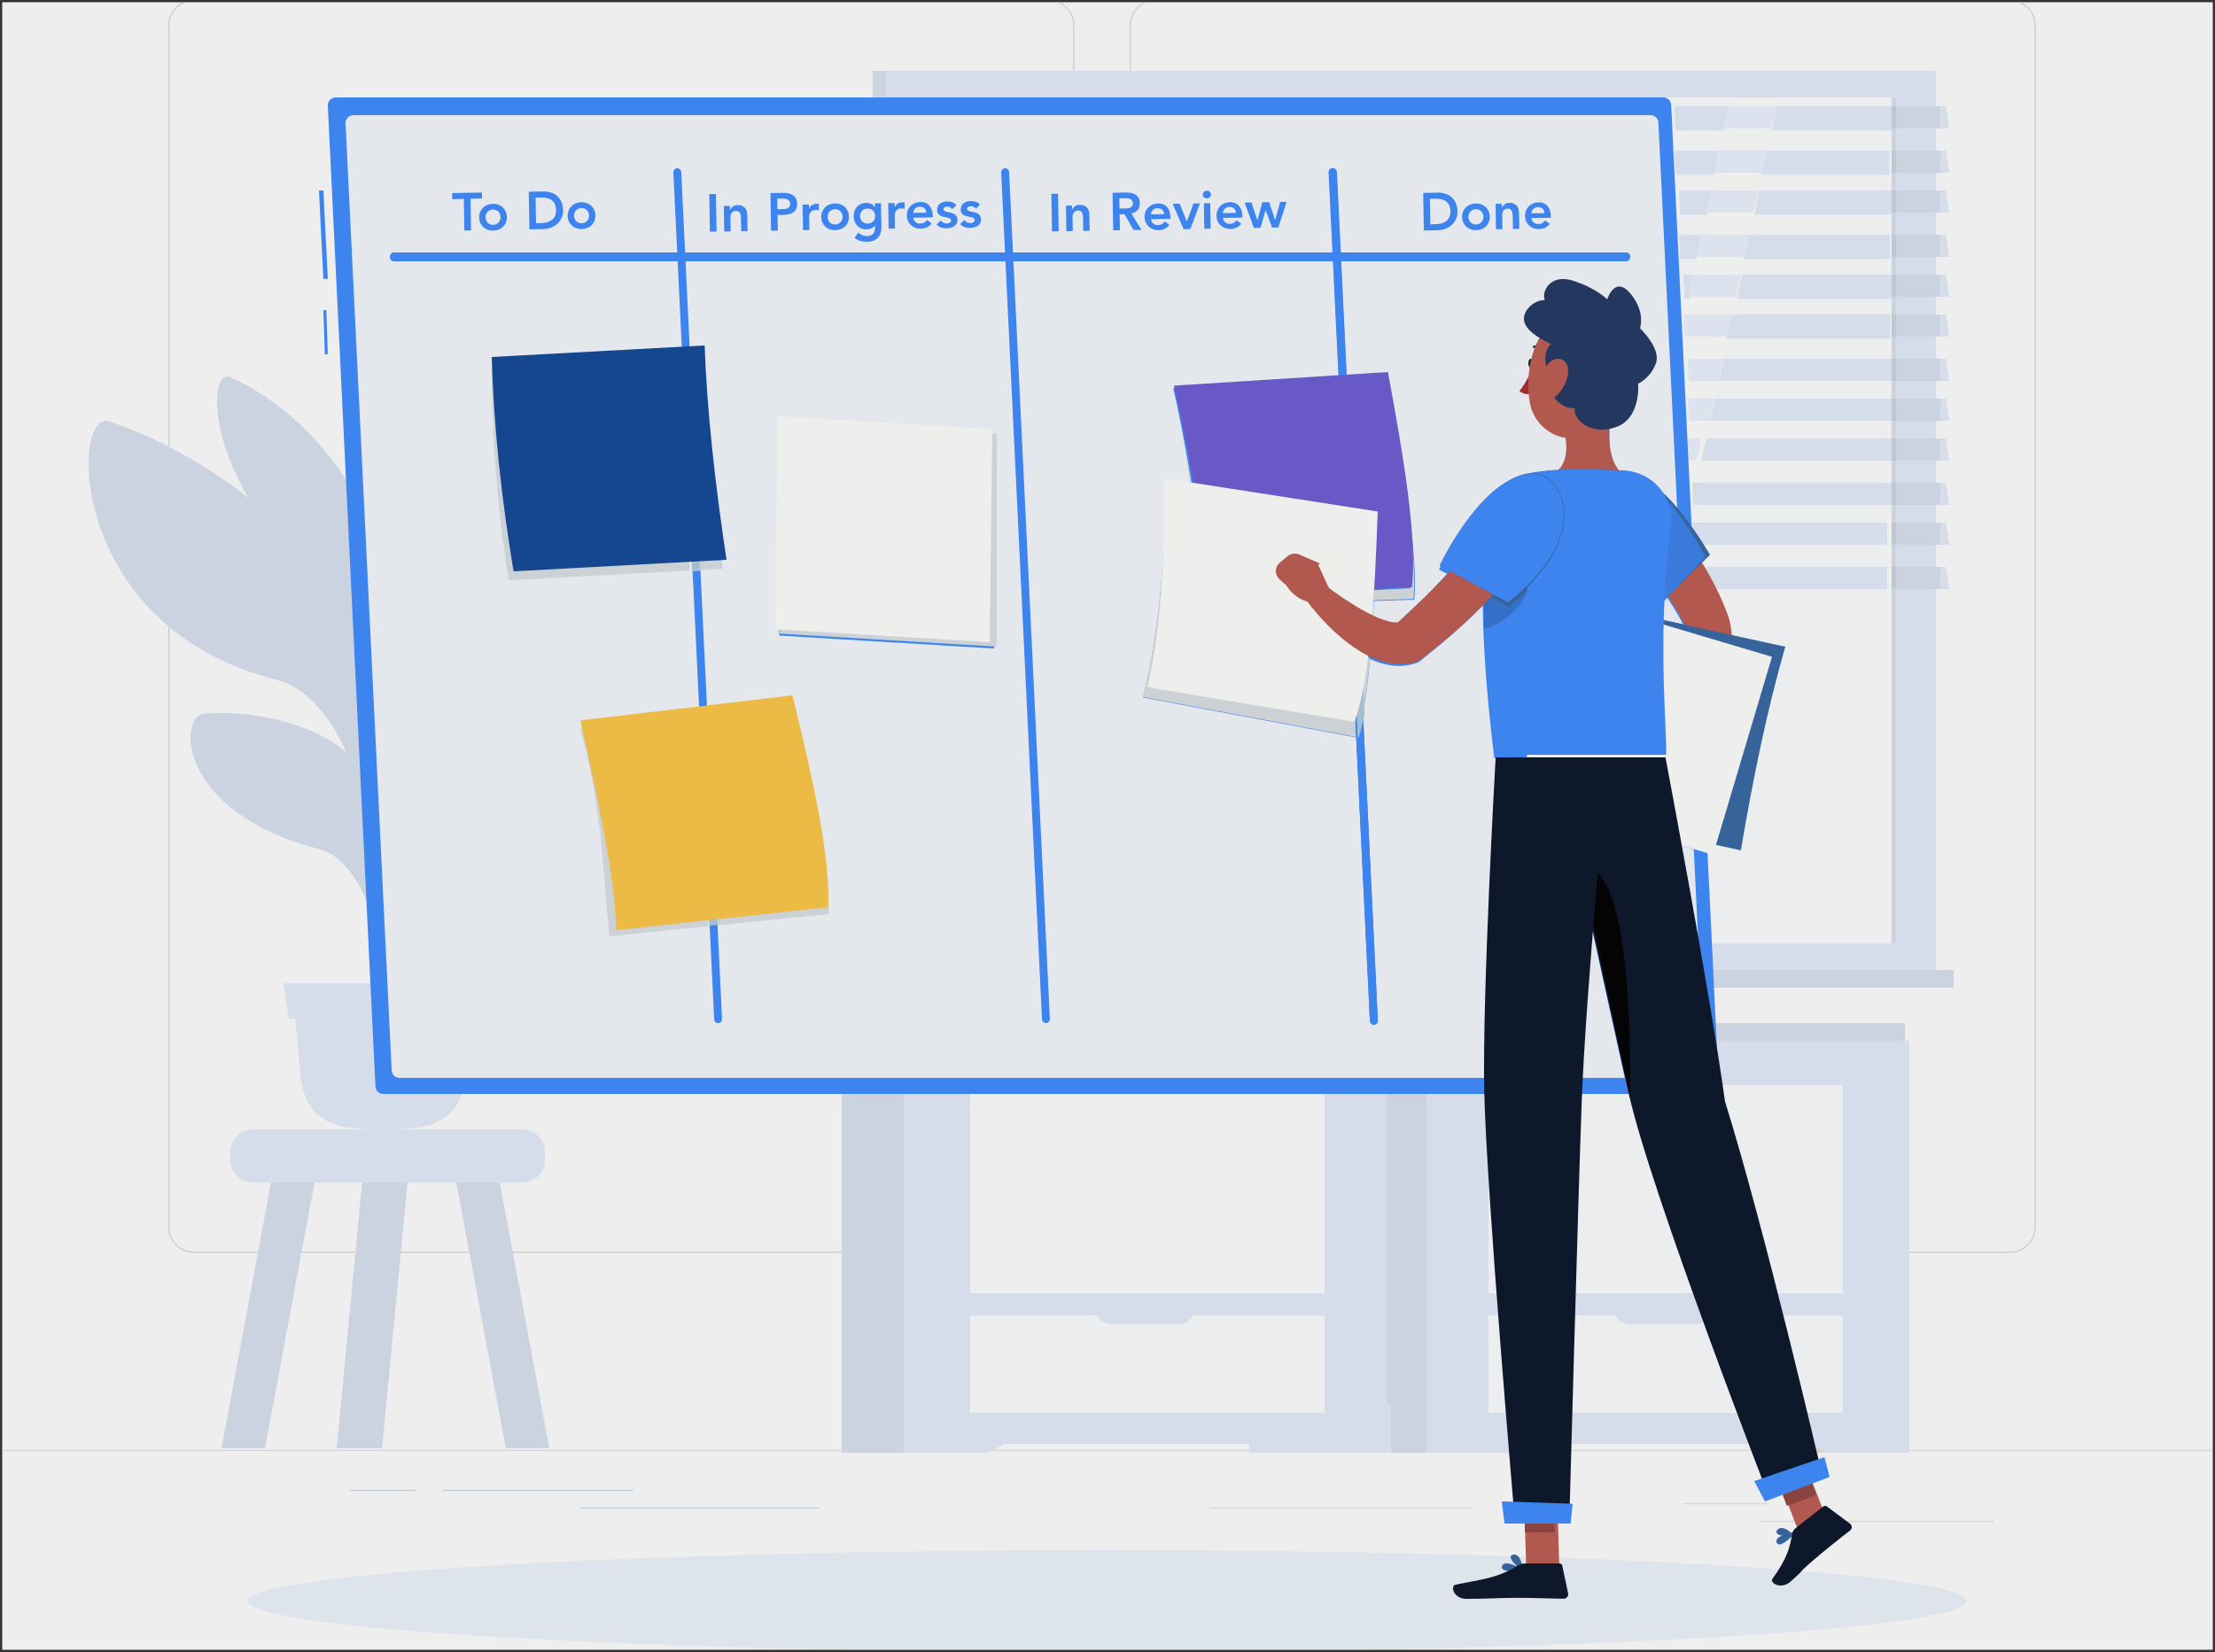<svg width="500" height="373" viewBox="0 0 500 373" fill="none" xmlns="http://www.w3.org/2000/svg" xmlns:xlink="http://www.w3.org/1999/xlink">
	<rect x="0" y="0" width="500" height="373" fill="#333333" stroke="none"/>
	<desc>
			Created with Pixso.
	</desc>
	<defs>
		<clipPath id="clip0_6930">
			<rect id="Illustration" rx="0" width="499" height="372" transform="translate(0.5 0.5)" fill="white" fillOpacity="0"/>
		</clipPath>
	</defs>
	<g opacity="0.917" style="mix-blend-mode:normal">
		<rect id="Illustration" rx="0" width="499" height="372" transform="translate(0.5 0.5)" fill="#FFFFFF" fillOpacity="0"/>
		<g clip-path="url(#clip0_6930)">
			<mask id="mask0_6932" mask-type="alpha" maskUnits="userSpaceOnUse" x="0" y="327" width="500" height="1">
				<path id="Clip 2" d="M0 327L500 327L500 328L0 328L0 327Z" fill="#000000" fillOpacity="1" fillRule="evenodd"/>
			</mask>
			<g mask="url(#mask0_6932)">
				<path id="Fill 1" d="M0 327.62L500 327.62L500 327.37L0 327.37L0 327.62Z" fill="#E4E4DE" fillOpacity="1" fillRule="evenodd"/>
			</g>
			<path id="Fill 4" d="M397 343.62L450 343.62L450 343.37L397 343.37L397 343.62Z" fill="#E4E4DE" fillOpacity="1" fillRule="evenodd"/>
			<path id="Fill 5" d="M273 340.62L332 340.62L332 340.37L273 340.37L273 340.62Z" fill="#E4E4DE" fillOpacity="1" fillRule="evenodd"/>
			<path id="Fill 6" d="M380 339.62L399 339.62L399 339.37L380 339.37L380 339.62Z" fill="#E4E4DE" fillOpacity="1" fillRule="evenodd"/>
			<path id="Fill 7" d="M100 336.62L143 336.62L143 336.37L100 336.37L100 336.62Z" fill="#D0D9E6" fillOpacity="1" fillRule="evenodd"/>
			<path id="Fill 8" d="M79 336.62L94 336.62L94 336.37L79 336.37L79 336.62Z" fill="#D0D9E6" fillOpacity="1" fillRule="evenodd"/>
			<path id="Fill 9" d="M131 340.62L185 340.62L185 340.37L131 340.37L131 340.62Z" fill="#D0D9E6" fillOpacity="1" fillRule="evenodd"/>
			<path id="Fill 11" d="M43.708 282.847L236.807 282.847C239.953 282.847 242.514 280.287 242.514 277.139L242.514 5.708C242.514 2.561 239.953 0 236.807 0L43.708 0C40.56 0 38 2.561 38 5.708L38 277.139C38 280.287 40.56 282.847 43.708 282.847ZM38.25 5.708C38.25 2.699 40.698 0.25 43.708 0.25L236.807 0.25C239.815 0.25 242.264 2.699 242.264 5.708L242.264 277.139C242.264 280.149 239.815 282.597 236.807 282.597L43.708 282.597C40.698 282.597 38.25 280.149 38.25 277.139L38.25 5.708Z" clipRule="evenodd" fill="#D0D9E6" fillOpacity="1" fillRule="evenodd"/>
			<path id="Fill 12" d="M260.707 282.847L453.806 282.847C456.953 282.847 459.514 280.287 459.514 277.139L459.514 5.708C459.514 2.561 456.953 0 453.806 0L260.707 0C257.56 0 255 2.561 255 5.708L255 277.139C255 280.287 257.56 282.847 260.707 282.847ZM255.25 5.708C255.25 2.699 257.698 0.25 260.707 0.25L453.806 0.25C456.815 0.25 459.264 2.699 459.264 5.708L459.264 277.139C459.264 280.149 456.815 282.597 453.806 282.597L260.707 282.597C257.698 282.597 255.25 280.149 255.25 277.139L255.25 5.708Z" clipRule="evenodd" fill="#D0D9E6" fillOpacity="1" fillRule="evenodd"/>
			<path id="Fill 14" d="M117.87 267L57.12 267C54.3 267 52 264.77 52 262.06L52 259.93C52 257.22 54.3 255 57.12 255L117.87 255C120.69 255 123 257.22 123 259.93L123 262.06C123 264.77 120.69 267 117.87 267Z" fill="#E3ECFA" fillOpacity="1" fillRule="evenodd"/>
			<path id="Fill 15" d="M71 267L61.17 267L50 327L59.82 327L71 267Z" fill="#DAE2F0" fillOpacity="1" fillRule="evenodd"/>
			<path id="Fill 16" d="M92 267L81.74 267L76 327L86.25 327L92 267Z" fill="#DAE2F0" fillOpacity="1" fillRule="evenodd"/>
			<path id="Fill 17" d="M103 267L112.82 267L124 327L114.17 327L103 267Z" fill="#DAE2F0" fillOpacity="1" fillRule="evenodd"/>
			<path id="Fill 18" d="M197 220L431 220L431 16L197 16L197 220Z" fill="#DAE2F0" fillOpacity="1" fillRule="evenodd"/>
			<path id="Fill 19" d="M200 220L437 220L437 16L200 16L200 220Z" fill="#E3ECFA" fillOpacity="1" fillRule="evenodd"/>
			<path id="Fill 20" d="M197 223L431 223L431 219L197 219L197 223Z" fill="#DDDED8" fillOpacity="1" fillRule="evenodd"/>
			<path id="Fill 21" d="M204 223L441 223L441 219L204 219L204 223Z" fill="#DAE2F0" fillOpacity="1" fillRule="evenodd"/>
			<path id="Fill 22" d="M210 213L428 213L428 22L210 22L210 213Z" fill="#FCFEFF" fillOpacity="1" fillRule="evenodd"/>
			<path id="Fill 23" d="M280 213L320.9 22L348 22L307.09 213L280 213Z" fill="#FFFFFE" fillOpacity="1" fillRule="evenodd"/>
			<path id="Fill 24" d="M248 213L288.9 22L316 22L275.09 213L248 213Z" fill="#FFFFFE" fillOpacity="1" fillRule="evenodd"/>
			<path id="Fill 25" d="M215 22.51L215 200.48C215 200.76 215.4 201 215.9 201L217.09 201C217.59 201 218 200.76 218 200.48L218 22.51C218 22.23 217.59 22 217.09 22L215.9 22C215.4 22 215 22.23 215 22.51Z" fill="#EAEAE5" fillOpacity="1" fillRule="evenodd"/>
			<path id="Fill 26" d="M350 213L391.32 22L402 22L360.67 213L350 213Z" fill="#FFFFFE" fillOpacity="1" fillRule="evenodd"/>
			<path id="Fill 27" d="M427 213L428 213L428 22L427 22L427 213Z" fill="#DAE2F0" fillOpacity="1" fillRule="evenodd"/>
			<path id="Fill 28" d="M440 29L438 29L438 24L439.22 24L440 29Z" fill="#E3ECFA" fillOpacity="1" fillRule="evenodd"/>
			<path id="Fill 29" d="M428 29L438 29L438 24L428 24L428 29Z" fill="#DAE2F0" fillOpacity="1" fillRule="evenodd"/>
			<path id="Fill 30" d="M378.266 29.461L389.348 29.461L390.522 24L378 24L378.266 29.461ZM399.949 29.461L426.981 29.461L426.981 24L401.123 24L399.949 29.461Z" clipRule="evenodd" fill="#E3ECFA" fillOpacity="1" fillRule="evenodd"/>
			<path id="Fill 31" d="M399.8 29L389 29L390.19 24L401 24L399.8 29Z" fill="#EBF3FF" fillOpacity="1" fillRule="evenodd"/>
			<path id="Fill 32" d="M427 29L428 29L428 24L427 24L427 29Z" fill="#CCD3E0" fillOpacity="1" fillRule="evenodd"/>
			<path id="Fill 33" d="M440 48L438 48L438 43L439.22 43L440 48Z" fill="#E3ECFA" fillOpacity="1" fillRule="evenodd"/>
			<path id="Fill 34" d="M428 48L438 48L438 43L428 43L428 48Z" fill="#DAE2F0" fillOpacity="1" fillRule="evenodd"/>
			<path id="Fill 35" d="M379.266 48.461L385.408 48.461L386.582 43L379 43L379.266 48.461ZM396.008 48.461L427.069 48.461L427.069 43L397.182 43L396.008 48.461Z" clipRule="evenodd" fill="#E3ECFA" fillOpacity="1" fillRule="evenodd"/>
			<path id="Fill 36" d="M395.8 48L385 48L386.19 43L397 43L395.8 48Z" fill="#EBF3FF" fillOpacity="1" fillRule="evenodd"/>
			<path id="Fill 37" d="M427 48L428 48L428 43L427 43L427 48Z" fill="#CCD3E0" fillOpacity="1" fillRule="evenodd"/>
			<path id="Fill 38" d="M440 67L438 67L438 62L439.22 62L440 67Z" fill="#E3ECFA" fillOpacity="1" fillRule="evenodd"/>
			<path id="Fill 39" d="M428 67L438 67L438 62L428 62L428 67Z" fill="#DAE2F0" fillOpacity="1" fillRule="evenodd"/>
			<path id="Fill 40" d="M380.266 67.461L381.466 67.461L382.641 62L380 62L380.266 67.461ZM392.067 67.461L427.156 67.461L427.156 62L393.241 62L392.067 67.461Z" clipRule="evenodd" fill="#E3ECFA" fillOpacity="1" fillRule="evenodd"/>
			<path id="Fill 41" d="M391.8 67L381 67L382.19 62L393 62L391.8 67Z" fill="#EBF3FF" fillOpacity="1" fillRule="evenodd"/>
			<path id="Fill 42" d="M427 67L428 67L428 62L427 62L427 67Z" fill="#CCD3E0" fillOpacity="1" fillRule="evenodd"/>
			<path id="Fill 43" d="M440 86L438 86L438 81L439.22 81L440 86Z" fill="#E3ECFA" fillOpacity="1" fillRule="evenodd"/>
			<path id="Fill 44" d="M428 86L438 86L438 81L428 81L428 86Z" fill="#DAE2F0" fillOpacity="1" fillRule="evenodd"/>
			<path id="Fill 45" d="M427 86L388 86L389.17 81L427 81L427 86Z" fill="#E3ECFA" fillOpacity="1" fillRule="evenodd"/>
			<path id="Fill 46" d="M387.86 86L381.25 86L381 81L389 81L387.86 86Z" fill="#EBF3FF" fillOpacity="1" fillRule="evenodd"/>
			<path id="Fill 47" d="M427 86L428 86L428 81L427 81L427 86Z" fill="#CCD3E0" fillOpacity="1" fillRule="evenodd"/>
			<path id="Fill 48" d="M440 104L438 104L438 99L439.22 99L440 104Z" fill="#E3ECFA" fillOpacity="1" fillRule="evenodd"/>
			<path id="Fill 49" d="M428 104L438 104L438 99L428 99L428 104Z" fill="#DAE2F0" fillOpacity="1" fillRule="evenodd"/>
			<path id="Fill 50" d="M427 104L384 104L385.17 99L427 99L427 104Z" fill="#E3ECFA" fillOpacity="1" fillRule="evenodd"/>
			<path id="Fill 51" d="M382.95 104L381.23 104L381 99L384 99L382.95 104Z" fill="#EBF3FF" fillOpacity="1" fillRule="evenodd"/>
			<path id="Fill 52" d="M427 104L428 104L428 99L427 99L427 104Z" fill="#CCD3E0" fillOpacity="1" fillRule="evenodd"/>
			<path id="Fill 53" d="M440 123L438 123L438 118L439.22 118L440 123Z" fill="#E3ECFA" fillOpacity="1" fillRule="evenodd"/>
			<path id="Fill 54" d="M428 123L438 123L438 118L428 118L428 123Z" fill="#DAE2F0" fillOpacity="1" fillRule="evenodd"/>
			<path id="Fill 55" d="M426 123L384.11 123C383.61 122.22 382.93 121.19 382.1 120.02L382 118L426 118L426 123Z" fill="#E3ECFA" fillOpacity="1" fillRule="evenodd"/>
			<path id="Fill 56" d="M427 123L428 123L428 118L427 118L427 123Z" fill="#CCD3E0" fillOpacity="1" fillRule="evenodd"/>
			<path id="Fill 57" d="M440 39L438 39L438 34L439.22 34L440 39Z" fill="#E3ECFA" fillOpacity="1" fillRule="evenodd"/>
			<path id="Fill 58" d="M428 39L438 39L438 34L428 34L428 39Z" fill="#DAE2F0" fillOpacity="1" fillRule="evenodd"/>
			<path id="Fill 59" d="M378.266 39.461L386.878 39.461L388.052 34L378 34L378.266 39.461ZM397.479 39.461L426.525 39.461L426.525 34L398.653 34L397.479 39.461Z" clipRule="evenodd" fill="#E3ECFA" fillOpacity="1" fillRule="evenodd"/>
			<path id="Fill 60" d="M397.8 39L387 39L388.19 34L399 34L397.8 39Z" fill="#EBF3FF" fillOpacity="1" fillRule="evenodd"/>
			<path id="Fill 61" d="M427 39L428 39L428 34L427 34L427 39Z" fill="#CCD3E0" fillOpacity="1" fillRule="evenodd"/>
			<path id="Fill 62" d="M440 58L438 58L438 53L439.22 53L440 58Z" fill="#E3ECFA" fillOpacity="1" fillRule="evenodd"/>
			<path id="Fill 63" d="M428 58L438 58L438 53L428 53L428 58Z" fill="#DAE2F0" fillOpacity="1" fillRule="evenodd"/>
			<path id="Fill 64" d="M379.265 58.461L382.936 58.461L384.111 53L379 53L379.265 58.461ZM393.537 58.461L426.612 58.461L426.612 53L394.711 53L393.537 58.461Z" clipRule="evenodd" fill="#E3ECFA" fillOpacity="1" fillRule="evenodd"/>
			<path id="Fill 65" d="M393.8 58L383 58L384.19 53L395 53L393.8 58Z" fill="#EBF3FF" fillOpacity="1" fillRule="evenodd"/>
			<path id="Fill 66" d="M427 58L428 58L428 53L427 53L427 58Z" fill="#CCD3E0" fillOpacity="1" fillRule="evenodd"/>
			<path id="Fill 67" d="M440 76L438 76L438 71L439.22 71L440 76Z" fill="#E3ECFA" fillOpacity="1" fillRule="evenodd"/>
			<path id="Fill 68" d="M428 76L438 76L438 71L428 71L428 76Z" fill="#DAE2F0" fillOpacity="1" fillRule="evenodd"/>
			<path id="Fill 69" d="M380 71L380.031 71.646L380.17 71L380 71ZM389.597 76.461L426.7 76.461L426.7 71L390.771 71L389.597 76.461Z" clipRule="evenodd" fill="#E3ECFA" fillOpacity="1" fillRule="evenodd"/>
			<path id="Fill 70" d="M389.79 76L380.24 76L380 71.59L380.14 71L391 71L389.79 76Z" fill="#EBF3FF" fillOpacity="1" fillRule="evenodd"/>
			<path id="Fill 71" d="M427 76L428 76L428 71L427 71L427 76Z" fill="#CCD3E0" fillOpacity="1" fillRule="evenodd"/>
			<path id="Fill 72" d="M440 95L438 95L438 90L439.22 90L440 95Z" fill="#E3ECFA" fillOpacity="1" fillRule="evenodd"/>
			<path id="Fill 73" d="M428 95L438 95L438 90L428 90L428 95Z" fill="#DAE2F0" fillOpacity="1" fillRule="evenodd"/>
			<path id="Fill 74" d="M427 95L386 95L387.17 90L427 90L427 95Z" fill="#E3ECFA" fillOpacity="1" fillRule="evenodd"/>
			<path id="Fill 75" d="M385.79 95L381.27 95L381 90L387 90L385.79 95Z" fill="#EBF3FF" fillOpacity="1" fillRule="evenodd"/>
			<path id="Fill 76" d="M427 95L428 95L428 90L427 90L427 95Z" fill="#CCD3E0" fillOpacity="1" fillRule="evenodd"/>
			<path id="Fill 77" d="M440 114L438 114L438 109L439.22 109L440 114Z" fill="#E3ECFA" fillOpacity="1" fillRule="evenodd"/>
			<path id="Fill 78" d="M428 114L438 114L438 109L428 109L428 114Z" fill="#DAE2F0" fillOpacity="1" fillRule="evenodd"/>
			<path id="Fill 79" d="M427 114L382.1 114L382 112.08L382.73 109L427 109L427 114Z" fill="#E3ECFA" fillOpacity="1" fillRule="evenodd"/>
			<path id="Fill 80" d="M382.21 112L382.05 109L382.94 109L382.21 112Z" fill="#E9E9E4" fillOpacity="1" fillRule="evenodd"/>
			<path id="Fill 81" d="M427 114L428 114L428 109L427 109L427 114Z" fill="#CCD3E0" fillOpacity="1" fillRule="evenodd"/>
			<path id="Fill 82" d="M440 133L438 133L438 128L439.22 128L440 133Z" fill="#E3ECFA" fillOpacity="1" fillRule="evenodd"/>
			<path id="Fill 83" d="M428 133L438 133L438 128L428 128L428 133Z" fill="#DAE2F0" fillOpacity="1" fillRule="evenodd"/>
			<path id="Fill 84" d="M426 133L387.04 133C386.66 132.3 386.26 131.62 385.86 130.95C385.27 129.94 384.64 128.96 384 128L426 128L426 133Z" fill="#E3ECFA" fillOpacity="1" fillRule="evenodd"/>
			<path id="Fill 85" d="M427 133L428 133L428 128L427 128L427 133Z" fill="#CCD3E0" fillOpacity="1" fillRule="evenodd"/>
			<path id="Fill 86" d="M400 328L431 328L431 235L400 235L400 328Z" fill="#DDDED8" fillOpacity="1" fillRule="evenodd"/>
			<path id="Fill 87" d="M411.96 328L431 328L431 317L392 317L411.96 328Z" fill="#E3ECFA" fillOpacity="1" fillRule="evenodd"/>
			<path id="Fill 88" d="M307 328L338 328L338 235L307 235L307 328Z" fill="#DAE2F0" fillOpacity="1" fillRule="evenodd"/>
			<path id="Fill 89" d="M322 326L431 326L431 235L322 235L322 326Z" fill="#E3ECFA" fillOpacity="1" fillRule="evenodd"/>
			<path id="Fill 90" d="M341.03 328L322 328L322 317L361 317L341.03 328Z" fill="#E3ECFA" fillOpacity="1" fillRule="evenodd"/>
			<path id="Fill 91" d="M336 292L416 292L416 245L336 245L336 292Z" fill="#FCFEFF" fillOpacity="1" fillRule="evenodd"/>
			<path id="Fill 92" d="M336 319L416 319L416 297L336 297L336 319Z" fill="#FCFEFF" fillOpacity="1" fillRule="evenodd"/>
			<path id="Fill 93" d="M382.79 247L368.2 247C365.88 247 364 245.21 364 243L387 243C387 245.21 385.11 247 382.79 247Z" fill="#E4E4DE" fillOpacity="1" fillRule="evenodd"/>
			<path id="Fill 94" d="M382.79 299L368.2 299C365.88 299 364 297.2 364 295L387 295C387 297.2 385.11 299 382.79 299Z" fill="#E3ECFA" fillOpacity="1" fillRule="evenodd"/>
			<path id="Fill 95" d="M282 328L313 328L313 235L282 235L282 328Z" fill="#E3ECFA" fillOpacity="1" fillRule="evenodd"/>
			<path id="Fill 96" d="M294.96 328L314 328L314 317L275 317L294.96 328Z" fill="#E3ECFA" fillOpacity="1" fillRule="evenodd"/>
			<path id="Fill 97" d="M190 328L221 328L221 235L190 235L190 328Z" fill="#DAE2F0" fillOpacity="1" fillRule="evenodd"/>
			<path id="Fill 98" d="M204 326L313 326L313 235L204 235L204 326Z" fill="#E3ECFA" fillOpacity="1" fillRule="evenodd"/>
			<path id="Fill 99" d="M223.04 328L204 328L204 317L243 317L223.04 328Z" fill="#E3ECFA" fillOpacity="1" fillRule="evenodd"/>
			<path id="Fill 100" d="M219 292L299 292L299 245L219 245L219 292Z" fill="#FCFEFF" fillOpacity="1" fillRule="evenodd"/>
			<path id="Fill 101" d="M219 319L299 319L299 297L219 297L219 319Z" fill="#FCFEFF" fillOpacity="1" fillRule="evenodd"/>
			<path id="Fill 102" d="M265.79 247L251.2 247C248.88 247 247 245.21 247 243L270 243C270 245.21 268.11 247 265.79 247Z" fill="#E4E4DE" fillOpacity="1" fillRule="evenodd"/>
			<path id="Fill 103" d="M265.79 299L251.2 299C248.88 299 247 297.2 247 295L270 295C270 297.2 268.11 299 265.79 299Z" fill="#E3ECFA" fillOpacity="1" fillRule="evenodd"/>
			<path id="Fill 104" d="M204 235L430 235L430 231L204 231L204 235Z" fill="#DAE2F0" fillOpacity="1" fillRule="evenodd"/>
			<path id="Fill 105" d="M190 235L205 235L205 231L190 231L190 235Z" fill="#D4D5CF" fillOpacity="1" fillRule="evenodd"/>
			<path id="Fill 106" d="M84.67 240.72C83.23 204.19 81.68 167.88 84.84 149.56L90 146C90 146 88.87 149.41 88.27 205.37C87.86 244.26 87.38 242.15 87.34 240.04C87.32 239.11 87.38 238.18 87.58 240.72L84.67 240.72Z" fill="#DDDED8" fillOpacity="1" fillRule="evenodd"/>
			<path id="Fill 107" d="M92.52 110.72C100.22 90.55 118.15 71.07 137.63 63.1C145.28 59.97 134.26 128.77 106.53 133.21C92.99 135.37 88.77 170.24 86.49 187C85.71 154.04 84.83 130.9 92.52 110.72Z" fill="#DDDED8" fillOpacity="1" fillRule="evenodd"/>
			<path id="Fill 108" d="M90.44 161.6C95.85 153.02 104.69 141.01 117.61 141C132.25 140.98 119.43 165.11 102.22 172.82C93.82 176.58 86.81 188.52 85 196C85.15 180.85 85.03 170.18 90.44 161.6Z" fill="#DDDED8" fillOpacity="1" fillRule="evenodd"/>
			<path id="Fill 109" d="M77.5 136.29C68.07 119.58 47.06 102.77 24.68 95.13C15.9 92.12 15.03 141.63 62.39 153.47C77.69 157.3 83.82 184.38 87 198C86.73 171.55 86.93 153 77.5 136.29Z" fill="#DAE2F0" fillOpacity="1" fillRule="evenodd"/>
			<path id="Fill 110" d="M83.48 175.93C77.41 165.31 60.92 160.12 46.09 161.12C40.26 161.5 39.63 183.29 72.02 191.71C81.85 194.26 85.81 211.35 87.85 220C87.68 203.19 89.55 186.55 83.48 175.93Z" fill="#DAE2F0" fillOpacity="1" fillRule="evenodd"/>
			<path id="Fill 111" d="M83.13 119.14C78.44 104.13 64.6 90.69 51.89 85.13C46.91 82.95 45.37 107.82 72.64 132.18C80.9 139.57 83.51 161.08 84.86 172C85.48 152.52 87.83 134.14 83.13 119.14Z" fill="#DAE2F0" fillOpacity="1" fillRule="evenodd"/>
			<path id="Fill 112" d="M86.5 255C76.5 255 68.24 254.27 67.66 240.74L66 223L107 223L105.33 240.74C104.76 254.27 96.49 255 86.5 255Z" fill="#E3ECFA" fillOpacity="1" fillRule="evenodd"/>
			<path id="Fill 113" d="M105.83 230L65.16 230L64 222L107 222L105.83 230Z" fill="#E3ECFA" fillOpacity="1" fillRule="evenodd"/>
			<g opacity="0.601" style="mix-blend-mode:normal">
				<path id="Fill 115" d="M444 361.5C444 367.85 357.14 373 250 373C142.85 373 56 367.85 56 361.5C56 355.14 142.85 350 250 350C357.14 350 444 355.14 444 361.5Z" fill="#E3ECFA" fillOpacity="1" fillRule="evenodd"/>
			</g>
			<path id="Fill 117" d="M72.99 63L72 43.04L73 43L74 62.95L72.99 63Z" fill="#3F8CFF" fillOpacity="1" fillRule="evenodd"/>
			<path id="Fill 118" d="M73.32 80L73 70.04L73.67 70L74 79.95L73.32 80Z" fill="#3F8CFF" fillOpacity="1" fillRule="evenodd"/>
			<path id="Fill 119" d="M86.52 247C85.57 247 84.8 246.25 84.75 245.31L74 23.86C73.95 22.84 74.76 22 75.77 22L375.47 22C376.42 22 377.19 22.74 377.24 23.68L387.99 245.13C388.04 246.15 387.23 247 386.22 247L86.52 247Z" fill="#3F8CFF" fillOpacity="1" fillRule="evenodd"/>
			<path id="Fill 120" d="M366.764 243.367L90.183 243.367C89.237 243.367 88.458 242.625 88.413 241.681L78.002 27.859C77.953 26.848 78.76 26 79.773 26L372.583 26C373.529 26 374.308 26.742 374.354 27.687L378.614 115.172C376.533 112.555 374.201 110.113 371.958 108.804C370.359 107.747 368.465 107.085 366.405 106.972C366.264 106.964 366.124 106.957 365.983 106.95C362.345 103.437 363.062 96.145 364.161 90.881L353.125 97.034C353.963 100.565 354.058 104.842 351.181 106.838C350.631 106.87 350.11 106.907 349.623 106.951C347.816 107.115 346.041 107.376 344.459 107.655C344.06 107.726 343.668 107.819 343.286 107.934C341.733 108.366 340.016 109.235 338.154 110.637C330.511 116.393 324.836 128.587 324.836 128.587L326.648 129.581C324.965 131.435 323.216 133.247 321.407 135.026C319.426 136.963 317.441 138.802 315.285 140.818C315.227 140.824 315.167 140.83 315.103 140.834C315.033 140.838 314.96 140.84 314.884 140.84C314.414 140.84 313.834 140.764 313.209 140.605C312.193 140.353 311.076 139.936 309.94 139.412C310.005 138.166 310.062 136.926 310.11 135.705L319.24 135.406C319.769 130.497 319.045 122.322 317.821 113.854C316.776 104.985 314.986 94.886 313.08 84.597L303.971 85.175L301.714 38.812C301.689 38.324 301.261 37.948 300.801 37.948C300.789 37.948 300.776 37.949 300.763 37.949C300.263 37.974 299.877 38.399 299.901 38.899L302.16 85.29L264.835 87.661C264.95 88.166 265.064 88.671 265.177 89.174L265.176 89.174C265.178 89.182 265.18 89.19 265.182 89.199C265.361 89.997 265.537 90.793 265.711 91.586C267.162 98.288 268.283 104.824 269.094 111.073L263.009 110.12C263.106 128.098 261.173 144.556 258.027 157.49L306.115 166.508L309.233 230.556C309.257 231.041 309.658 231.419 310.138 231.419L310.183 231.418C310.683 231.394 311.07 230.968 311.046 230.468L307.66 160.937C308.334 157.429 308.867 153.226 309.273 148.795C309.595 148.943 309.925 149.085 310.264 149.222C311.499 149.71 312.871 150.12 314.441 150.3C314.877 150.351 315.334 150.379 315.805 150.379C317.017 150.379 318.324 150.192 319.614 149.728L320.287 149.485L321.11 148.808C323.429 146.899 326.053 144.817 328.485 142.634C330.616 140.751 332.699 138.781 334.699 136.71C334.712 137.792 334.735 138.913 334.769 140.077C334.782 140.63 334.802 141.2 334.825 141.784C335.11 149.631 335.858 159.284 337.307 171.14L344.78 171.14L342.209 179.771L347.579 181.37C347.557 181.517 347.534 181.664 347.512 181.811L353.296 183.072L353.573 183.155C356.716 197.592 362.015 221.887 365.587 238.049C366.005 239.943 366.4 241.726 366.764 243.367ZM161.052 230.556L160.008 209.112L137.616 211.388C136.238 197.933 136.03 182.056 131.062 164.538L157.684 161.375L156.112 129.084L115.319 131.283C112.535 114.587 111.364 95.911 111.468 82.08L153.744 80.448L151.721 38.899C151.697 38.399 152.084 37.974 152.584 37.949C152.597 37.949 152.609 37.948 152.622 37.948C153.089 37.948 153.509 38.324 153.534 38.812L155.558 80.378L158.65 80.259C159.194 95.337 161.054 111.674 163.612 128.68L157.924 128.986L159.491 161.16L177.779 158.987C181.224 168.82 187.034 195.056 187.162 206.353L161.816 208.928L162.865 230.468C162.889 230.968 162.503 231.394 162.003 231.418L161.958 231.419C161.477 231.419 161.077 231.041 161.052 230.556ZM175.885 95.373L175.883 143.501L224.428 146.43L224.43 98.302L175.885 95.373ZM379.867 140.919L375.281 139.919C375.324 138.491 375.38 137.035 375.453 135.558L376.222 134.773C377.549 136.758 378.784 138.77 379.861 140.801L379.867 140.919ZM316.052 140.579L315.934 140.652C315.981 140.628 316.02 140.604 316.052 140.579ZM379.443 190.859C380.64 197.428 382.013 205.059 383.367 212.804L382.341 191.722L379.443 190.859Z" clipRule="evenodd" fill="#F4F9FD" fillOpacity="1" fillRule="evenodd"/>
			<path id="To Do" d="M102.09 44.96L104.7 44.91L104.82 52.04L106.33 52.01L106.21 44.88L108.81 44.84L108.79 43.47L102.07 43.59L102.09 44.96ZM122.71 43.23L119.36 43.29L119.51 51.78L122.68 51.73C123.19 51.72 123.71 51.62 124.23 51.45C124.77 51.26 125.24 50.99 125.67 50.64C126.1 50.28 126.45 49.84 126.72 49.3C126.99 48.76 127.12 48.13 127.1 47.4Q127.08 46.32 126.71 45.54Q126.34 44.74 125.73 44.22C125.32 43.88 124.86 43.62 124.33 43.46C123.81 43.3 123.27 43.22 122.71 43.23ZM123.45 50.19C123.04 50.3 122.6 50.36 122.13 50.37L121 50.39L120.9 44.63L122.28 44.6Q122.97 44.59 123.55 44.75C123.95 44.85 124.28 45.01 124.57 45.24C124.86 45.46 125.09 45.75 125.26 46.11C125.42 46.48 125.51 46.92 125.52 47.43C125.53 47.95 125.44 48.39 125.27 48.76C125.1 49.13 124.86 49.43 124.55 49.67C124.24 49.89 123.88 50.07 123.45 50.19ZM108.38 47.86C108.23 48.23 108.16 48.64 108.17 49.1C108.17 49.56 108.26 49.97 108.43 50.34Q108.65 50.8 108.98 51.14Q109.04 51.21 109.12 51.28C109.4 51.54 109.74 51.74 110.12 51.87C110.51 52.01 110.92 52.08 111.35 52.07Q111.93 52.06 112.46 51.87Q112.51 51.85 112.57 51.83C112.95 51.68 113.28 51.47 113.56 51.2C113.83 50.93 114.05 50.61 114.2 50.24C114.36 49.86 114.44 49.45 114.43 48.99Q114.42 48.31 114.16 47.76C113.99 47.39 113.76 47.07 113.48 46.81C113.19 46.55 112.86 46.35 112.47 46.22C112.09 46.08 111.68 46.01 111.24 46.02C110.81 46.03 110.41 46.11 110.02 46.26C109.64 46.41 109.31 46.62 109.04 46.89Q109.01 46.92 108.98 46.95Q108.61 47.33 108.38 47.86ZM128.36 47.51Q128.13 48.07 128.14 48.75C128.15 49.21 128.24 49.62 128.41 49.99C128.58 50.36 128.81 50.67 129.09 50.93C129.38 51.19 129.71 51.39 130.1 51.52C130.49 51.66 130.89 51.73 131.33 51.72C131.76 51.71 132.17 51.63 132.55 51.48C132.93 51.33 133.26 51.12 133.53 50.85C133.81 50.58 134.02 50.26 134.18 49.89C134.34 49.51 134.41 49.1 134.41 48.64Q134.39 47.96 134.13 47.41C133.97 47.04 133.74 46.72 133.46 46.46C133.17 46.2 132.84 46 132.45 45.87C132.06 45.73 131.65 45.66 131.22 45.67C130.79 45.68 130.38 45.76 130 45.91C129.62 46.06 129.29 46.27 129.02 46.54C128.74 46.81 128.52 47.13 128.36 47.51ZM109.73 49.72C109.65 49.51 109.61 49.3 109.61 49.07C109.6 48.85 109.63 48.63 109.7 48.42C109.78 48.22 109.89 48.03 110.03 47.87C110.18 47.7 110.36 47.57 110.56 47.47Q110.87 47.32 111.27 47.32Q111.66 47.31 111.98 47.45C112.19 47.54 112.37 47.67 112.51 47.82C112.67 47.98 112.78 48.16 112.86 48.37C112.94 48.58 112.99 48.79 112.99 49.02C112.99 49.24 112.96 49.46 112.88 49.67C112.81 49.87 112.7 50.06 112.55 50.22C112.41 50.39 112.24 50.52 112.03 50.62Q111.72 50.77 111.33 50.77Q110.93 50.78 110.62 50.64C110.41 50.55 110.23 50.42 110.07 50.27C109.92 50.11 109.81 49.93 109.73 49.72ZM129.7 49.37C129.63 49.16 129.59 48.95 129.58 48.73C129.58 48.5 129.61 48.28 129.68 48.08C129.76 47.87 129.87 47.68 130.01 47.52C130.16 47.36 130.33 47.22 130.54 47.12Q130.85 46.98 131.24 46.97Q131.64 46.96 131.96 47.1C132.16 47.19 132.34 47.32 132.49 47.47C132.64 47.63 132.76 47.81 132.84 48.02C132.92 48.23 132.96 48.44 132.97 48.67C132.97 48.89 132.93 49.11 132.86 49.32C132.79 49.53 132.68 49.71 132.53 49.87C132.39 50.04 132.22 50.17 132.01 50.27Q131.7 50.42 131.31 50.42Q130.91 50.43 130.59 50.29C130.39 50.2 130.2 50.07 130.05 49.92C129.9 49.76 129.79 49.58 129.7 49.37Z" fill="#3F8CFF" fillOpacity="1" fillRule="evenodd"/>
			<path id="In Progress" d="M161.61 43.81L160.1 43.83L160.25 52.33L161.76 52.3L161.61 43.81ZM176.77 43.54L173.91 43.59L174.06 52.09L175.58 52.06L175.51 48.54L176.59 48.53C177.04 48.52 177.47 48.48 177.88 48.41C178.29 48.34 178.65 48.21 178.96 48.03C179.27 47.84 179.51 47.58 179.69 47.25C179.87 46.92 179.95 46.48 179.94 45.95C179.94 45.47 179.84 45.08 179.66 44.78C179.49 44.46 179.25 44.21 178.96 44.03C178.67 43.84 178.33 43.71 177.95 43.64C177.57 43.57 177.18 43.53 176.77 43.54ZM177.07 47.2C176.84 47.22 176.62 47.23 176.4 47.23L175.49 47.25L175.45 44.86L176.53 44.84C176.73 44.84 176.94 44.85 177.15 44.87C177.37 44.89 177.57 44.94 177.74 45.02C177.92 45.1 178.07 45.22 178.18 45.38C178.3 45.53 178.36 45.73 178.36 46Q178.37 46.43 178.18 46.67Q178.14 46.73 178.09 46.79Q177.93 46.95 177.71 47.04C177.52 47.13 177.31 47.18 177.07 47.2ZM164.76 46.49L163.39 46.51L163.49 52.27L164.93 52.25L164.88 49.1Q164.87 48.81 164.94 48.55C164.98 48.37 165.06 48.21 165.16 48.08C165.27 47.94 165.4 47.83 165.56 47.75Q165.81 47.62 166.17 47.62C166.42 47.61 166.62 47.67 166.76 47.79C166.91 47.89 167.01 48.04 167.08 48.21C167.16 48.38 167.2 48.56 167.22 48.76C167.24 48.95 167.25 49.13 167.26 49.29L167.31 52.2L168.75 52.18L168.68 48.54Q168.68 48.1 168.56 47.69C168.48 47.42 168.36 47.19 168.19 46.98C168.02 46.77 167.79 46.61 167.52 46.49C167.25 46.36 166.93 46.31 166.54 46.31Q165.82 46.33 165.41 46.66Q165.05 46.94 164.85 47.3Q164.82 47.36 164.8 47.41L164.77 47.41L164.76 46.49ZM182.61 46.18L181.17 46.2L181.27 51.96L182.71 51.94L182.65 48.85C182.65 48.77 182.66 48.65 182.69 48.49C182.73 48.33 182.8 48.17 182.9 48.01C183.01 47.85 183.16 47.7 183.36 47.58C183.57 47.45 183.84 47.38 184.17 47.37Q184.34 47.37 184.51 47.4C184.63 47.42 184.75 47.44 184.87 47.47L184.85 46.08C184.76 46.05 184.67 46.04 184.58 46.02C184.5 46.01 184.42 46 184.33 46Q183.86 46.01 183.49 46.2Q183.4 46.24 183.32 46.3C183.02 46.49 182.8 46.75 182.65 47.09L182.62 47.09L182.61 46.18ZM185.6 47.77Q185.37 48.32 185.38 49.01C185.39 49.46 185.48 49.88 185.64 50.25C185.82 50.62 186.05 50.93 186.33 51.19C186.62 51.45 186.95 51.65 187.34 51.78C187.72 51.92 188.13 51.98 188.56 51.98C189 51.97 189.4 51.89 189.78 51.74C190.17 51.59 190.49 51.38 190.77 51.11C191.05 50.84 191.26 50.52 191.41 50.15C191.57 49.77 191.65 49.35 191.64 48.9Q191.63 48.22 191.37 47.67C191.2 47.29 190.98 46.98 190.69 46.72C190.41 46.46 190.07 46.26 189.69 46.12C189.3 45.99 188.89 45.92 188.46 45.93C188.03 45.94 187.62 46.02 187.24 46.17C186.86 46.32 186.53 46.53 186.25 46.8C185.98 47.07 185.76 47.39 185.6 47.77ZM198.96 51.14L198.87 45.89L197.5 45.92L197.52 46.78L197.49 46.78C197.28 46.43 196.99 46.18 196.64 46.03C196.28 45.87 195.9 45.8 195.49 45.81C195.05 45.82 194.65 45.9 194.3 46.07C193.96 46.23 193.67 46.44 193.42 46.72Q193.37 46.78 193.31 46.85Q193.03 47.22 192.87 47.69C192.75 48.06 192.7 48.46 192.7 48.88C192.71 49.29 192.79 49.67 192.93 50.03C193.07 50.39 193.27 50.69 193.52 50.95Q193.58 51.01 193.64 51.06Q193.99 51.38 194.44 51.57C194.8 51.72 195.19 51.79 195.62 51.78C195.98 51.78 196.33 51.7 196.67 51.56C197.02 51.41 197.29 51.19 197.49 50.91L197.52 50.91L197.52 51.33C197.53 51.62 197.5 51.88 197.44 52.11C197.39 52.35 197.29 52.56 197.15 52.73Q196.95 52.98 196.59 53.13C196.36 53.23 196.08 53.29 195.73 53.29C195.32 53.3 194.96 53.23 194.65 53.1C194.33 52.96 194.03 52.76 193.74 52.5L192.9 53.69C193.31 54.04 193.76 54.28 194.24 54.41C194.72 54.54 195.23 54.6 195.77 54.59C196.33 54.58 196.81 54.49 197.22 54.32C197.62 54.16 197.95 53.92 198.21 53.62C198.48 53.33 198.67 52.97 198.79 52.54C198.91 52.12 198.97 51.66 198.96 51.14ZM201.94 45.84L200.5 45.86L200.6 51.62L202.04 51.6L201.99 48.51C201.98 48.43 202 48.31 202.03 48.15C202.06 47.99 202.13 47.83 202.23 47.67C202.34 47.51 202.5 47.37 202.69 47.24C202.9 47.11 203.17 47.04 203.51 47.04Q203.68 47.03 203.84 47.07C203.96 47.08 204.08 47.1 204.21 47.13L204.18 45.74C204.09 45.72 204 45.7 203.92 45.68C203.84 45.67 203.75 45.66 203.66 45.66C203.28 45.67 202.94 45.77 202.65 45.96Q202.52 46.04 202.41 46.15Q202.14 46.39 201.98 46.75L201.95 46.75L201.94 45.84ZM206.68 50.15C206.39 49.91 206.22 49.58 206.16 49.15L210.55 49.07L210.55 48.68Q210.53 47.92 210.32 47.35C210.18 46.96 209.99 46.63 209.75 46.37C209.51 46.11 209.23 45.92 208.89 45.79C208.56 45.65 208.19 45.59 207.79 45.59C207.36 45.6 206.95 45.68 206.57 45.83C206.19 45.98 205.86 46.19 205.59 46.46Q205.56 46.49 205.53 46.52Q205.16 46.9 204.93 47.43C204.78 47.8 204.71 48.21 204.71 48.67C204.72 49.13 204.81 49.54 204.98 49.91Q205.19 50.37 205.53 50.72Q205.59 50.79 205.66 50.85C205.95 51.11 206.28 51.31 206.67 51.45C207.06 51.58 207.47 51.65 207.9 51.64Q208.28 51.63 208.64 51.54Q208.93 51.47 209.2 51.35C209.61 51.17 209.98 50.87 210.31 50.45L209.27 49.68C209.09 49.91 208.87 50.1 208.63 50.26C208.39 50.41 208.09 50.48 207.73 50.49Q207.32 50.5 206.98 50.34Q206.82 50.26 206.68 50.15ZM213.8 46.64C214.27 46.63 214.65 46.82 214.94 47.21L215.88 46.33C215.65 46.01 215.34 45.79 214.96 45.67C214.58 45.54 214.2 45.48 213.82 45.49Q213.63 45.49 213.44 45.51Q213.2 45.55 212.97 45.61C212.69 45.69 212.44 45.8 212.23 45.96C212.02 46.11 211.84 46.31 211.71 46.56C211.59 46.79 211.53 47.07 211.53 47.39Q211.54 47.94 211.78 48.25C211.93 48.45 212.13 48.61 212.36 48.73C212.6 48.84 212.85 48.92 213.11 48.97C213.38 49.01 213.64 49.06 213.87 49.12C214.1 49.18 214.3 49.25 214.45 49.34C214.6 49.43 214.68 49.58 214.68 49.78C214.69 49.89 214.66 49.99 214.59 50.08C214.54 50.16 214.46 50.23 214.37 50.29Q214.34 50.31 214.31 50.32Q214.19 50.38 214.06 50.42C213.95 50.44 213.84 50.46 213.74 50.46C213.43 50.46 213.17 50.4 212.95 50.28C212.74 50.15 212.54 49.98 212.36 49.77L211.41 50.69C211.71 51.02 212.05 51.25 212.43 51.37C212.81 51.49 213.22 51.55 213.67 51.54C213.97 51.53 214.26 51.5 214.56 51.43Q215 51.32 215.34 51.1C215.58 50.95 215.77 50.76 215.91 50.53Q216.13 50.16 216.12 49.65Q216.11 49.08 215.88 48.76C215.72 48.55 215.53 48.39 215.29 48.27C215.06 48.15 214.81 48.06 214.53 48.01C214.27 47.95 214.02 47.89 213.79 47.84C213.55 47.79 213.36 47.72 213.21 47.65C213.05 47.57 212.98 47.44 212.97 47.27C212.97 47.05 213.06 46.89 213.24 46.79C213.42 46.69 213.61 46.64 213.8 46.64ZM219.13 46.55C219.61 46.54 219.98 46.73 220.27 47.12L221.22 46.23C220.98 45.92 220.67 45.7 220.29 45.58C219.91 45.45 219.53 45.39 219.15 45.39Q218.96 45.4 218.77 45.42Q218.53 45.45 218.3 45.52C218.02 45.59 217.77 45.71 217.56 45.87C217.35 46.02 217.18 46.22 217.04 46.46C216.92 46.7 216.86 46.97 216.87 47.29Q216.88 47.85 217.11 48.15C217.26 48.36 217.46 48.52 217.69 48.64C217.93 48.74 218.18 48.82 218.44 48.88C218.71 48.92 218.97 48.97 219.2 49.03C219.43 49.08 219.63 49.15 219.78 49.25C219.93 49.34 220.01 49.49 220.02 49.69C220.02 49.8 219.99 49.9 219.93 49.99C219.87 50.07 219.8 50.14 219.7 50.2Q219.67 50.21 219.64 50.23Q219.52 50.29 219.39 50.32C219.28 50.35 219.17 50.36 219.07 50.36C218.76 50.37 218.5 50.31 218.28 50.19C218.07 50.05 217.88 49.89 217.69 49.68L216.74 50.6C217.05 50.93 217.39 51.15 217.76 51.28C218.14 51.4 218.55 51.45 219 51.45C219.3 51.44 219.59 51.4 219.89 51.33Q220.33 51.23 220.68 51.01C220.91 50.86 221.1 50.67 221.24 50.43Q221.46 50.07 221.45 49.55Q221.44 48.99 221.21 48.67C221.05 48.46 220.86 48.29 220.63 48.18C220.39 48.05 220.14 47.97 219.87 47.91C219.6 47.85 219.35 47.8 219.12 47.75C218.89 47.7 218.69 47.63 218.54 47.55C218.39 47.48 218.31 47.35 218.3 47.17C218.3 46.96 218.39 46.8 218.57 46.7C218.75 46.6 218.94 46.55 219.13 46.55ZM208.68 47.03C208.94 47.26 209.08 47.59 209.09 48.02L206.14 48.07C206.19 47.65 206.34 47.32 206.58 47.07C206.83 46.81 207.18 46.68 207.61 46.68C208.06 46.67 208.42 46.79 208.68 47.03ZM186.94 49.63C186.86 49.42 186.82 49.21 186.82 48.98C186.82 48.76 186.85 48.54 186.92 48.33C186.99 48.12 187.1 47.94 187.24 47.78C187.39 47.61 187.57 47.48 187.78 47.38Q188.09 47.23 188.48 47.23Q188.88 47.22 189.19 47.36C189.4 47.45 189.58 47.57 189.73 47.73C189.88 47.89 190 48.07 190.07 48.28C190.16 48.48 190.2 48.7 190.2 48.92C190.21 49.15 190.17 49.36 190.09 49.57C190.03 49.78 189.92 49.97 189.77 50.13C189.63 50.29 189.45 50.43 189.25 50.53Q188.94 50.67 188.54 50.68Q188.15 50.69 187.83 50.55C187.62 50.46 187.44 50.33 187.28 50.18C187.14 50.02 187.02 49.84 186.94 49.63ZM195.12 47.24C195.33 47.15 195.56 47.1 195.82 47.1C196.34 47.09 196.76 47.24 197.07 47.54C197.38 47.85 197.54 48.26 197.55 48.76C197.55 49 197.52 49.22 197.44 49.43C197.37 49.64 197.25 49.83 197.1 49.98C196.96 50.13 196.78 50.25 196.57 50.34C196.36 50.43 196.13 50.48 195.86 50.48C195.62 50.49 195.4 50.45 195.19 50.36C194.98 50.28 194.8 50.16 194.64 50.01C194.49 49.86 194.37 49.69 194.27 49.49C194.19 49.29 194.15 49.08 194.14 48.84C194.14 48.59 194.17 48.35 194.25 48.15C194.34 47.93 194.45 47.75 194.59 47.6C194.74 47.44 194.92 47.33 195.12 47.24Z" fill="#3F8CFF" fillOpacity="1" fillRule="evenodd"/>
			<path id="In Review" d="M271.75 43.34C271.59 43.51 271.51 43.71 271.51 43.94Q271.51 44.09 271.56 44.22Q271.62 44.4 271.77 44.55C271.95 44.71 272.17 44.79 272.44 44.79C272.7 44.79 272.92 44.7 273.09 44.54C273.27 44.37 273.36 44.16 273.36 43.91C273.35 43.66 273.26 43.46 273.07 43.3C272.89 43.14 272.67 43.06 272.41 43.06C272.14 43.07 271.92 43.16 271.75 43.34ZM238.84 43.73L237.32 43.76L237.47 52.25L238.98 52.23L238.84 43.73ZM254.09 43.47L251.14 43.52L251.29 52.01L252.8 51.99L252.74 48.39L253.84 48.37L255.87 51.93L257.69 51.9L255.37 48.18C256 48.09 256.48 47.83 256.81 47.4C257.15 46.98 257.31 46.46 257.3 45.85C257.29 45.37 257.2 44.97 257.01 44.66C256.83 44.35 256.59 44.11 256.29 43.93Q255.85 43.66 255.27 43.57Q254.7 43.46 254.09 43.47ZM254.54 47.04C254.32 47.05 254.11 47.07 253.89 47.07L252.71 47.09L252.67 44.79L253.98 44.76C254.17 44.76 254.37 44.77 254.57 44.79C254.78 44.81 254.97 44.86 255.14 44.94C255.31 45.01 255.44 45.11 255.55 45.27C255.66 45.42 255.71 45.61 255.72 45.86Q255.72 46.28 255.56 46.53C255.45 46.68 255.3 46.8 255.12 46.88C254.95 46.96 254.75 47.01 254.54 47.04ZM241.98 46.41L240.62 46.44L240.72 52.2L242.16 52.17L242.1 49.03Q242.1 48.74 242.16 48.48C242.21 48.3 242.28 48.14 242.38 48C242.49 47.87 242.63 47.76 242.78 47.67Q243.03 47.55 243.39 47.54C243.64 47.54 243.84 47.59 243.99 47.71C244.13 47.82 244.24 47.96 244.31 48.14C244.38 48.3 244.43 48.49 244.45 48.69C244.47 48.88 244.48 49.05 244.48 49.21L244.53 52.13L245.97 52.11L245.91 48.47Q245.9 48.03 245.78 47.62C245.71 47.35 245.58 47.11 245.41 46.91C245.24 46.7 245.02 46.54 244.74 46.41C244.48 46.29 244.15 46.23 243.77 46.24Q243.05 46.25 242.63 46.58Q242.27 46.86 242.08 47.23Q242.05 47.28 242.02 47.34L242 47.34L241.98 46.41ZM260.34 50.49C260.05 50.25 259.88 49.92 259.82 49.49L264.21 49.41L264.21 49.01Q264.19 48.26 263.98 47.69Q263.78 47.1 263.41 46.71C263.17 46.45 262.89 46.26 262.55 46.13C262.22 45.99 261.85 45.92 261.45 45.93C261.02 45.94 260.61 46.02 260.23 46.17C259.85 46.32 259.52 46.53 259.25 46.8C258.97 47.07 258.75 47.39 258.59 47.77Q258.36 48.32 258.37 49.01C258.38 49.46 258.47 49.88 258.64 50.25C258.81 50.62 259.04 50.93 259.32 51.19C259.61 51.45 259.94 51.65 260.33 51.78C260.72 51.92 261.13 51.98 261.56 51.98C262.01 51.97 262.45 51.87 262.86 51.69C263.27 51.51 263.65 51.2 263.97 50.78L262.93 50.02C262.75 50.25 262.54 50.44 262.29 50.6C262.05 50.74 261.75 50.82 261.39 50.83C260.99 50.84 260.64 50.72 260.34 50.49ZM276.57 50.2C276.28 49.97 276.11 49.64 276.05 49.2L280.44 49.13L280.44 48.73Q280.42 47.98 280.21 47.4C280.07 47.01 279.88 46.69 279.64 46.43C279.4 46.17 279.12 45.97 278.78 45.84C278.45 45.71 278.08 45.64 277.68 45.65C277.25 45.65 276.84 45.73 276.46 45.88C276.08 46.03 275.75 46.24 275.48 46.51Q275.45 46.54 275.42 46.57Q275.04 46.96 274.82 47.49C274.67 47.86 274.59 48.27 274.6 48.73C274.61 49.18 274.7 49.6 274.86 49.97Q275.08 50.42 275.41 50.77Q275.48 50.84 275.55 50.9C275.84 51.16 276.17 51.36 276.56 51.5C276.95 51.64 277.35 51.7 277.79 51.69Q278.17 51.69 278.53 51.6Q278.82 51.53 279.09 51.41C279.5 51.22 279.87 50.92 280.2 50.5L279.16 49.74C278.98 49.96 278.76 50.16 278.52 50.31C278.28 50.46 277.98 50.54 277.62 50.54Q277.21 50.55 276.87 50.39Q276.71 50.32 276.57 50.2ZM266.29 45.99L264.72 46.02L267.17 51.74L268.71 51.71L270.88 45.91L269.4 45.94L267.92 49.99L267.9 49.99L266.29 45.99ZM273.19 45.87L271.75 45.89L271.85 51.65L273.29 51.63L273.19 45.87ZM282.51 45.71L280.95 45.73L283.05 51.46L284.54 51.43L285.69 47.48L285.71 47.48L287.15 51.39L288.57 51.36L290.43 45.57L288.98 45.59L287.85 49.65L287.82 49.65L286.51 45.64L284.95 45.66L283.85 49.72L283.83 49.72L282.51 45.71ZM262.49 47.52Q262.74 47.85 262.76 48.36L259.8 48.41C259.85 47.99 260 47.66 260.24 47.4C260.49 47.15 260.84 47.02 261.27 47.01C261.72 47.01 262.08 47.12 262.34 47.37Q262.42 47.44 262.49 47.52ZM278.57 47.08C278.83 47.32 278.97 47.65 278.98 48.07L276.03 48.12C276.08 47.71 276.23 47.37 276.47 47.12C276.72 46.87 277.06 46.74 277.5 46.73C277.95 46.72 278.31 46.84 278.57 47.08Z" fill="#3F8CFF" fillOpacity="1" fillRule="evenodd"/>
			<path id="Done" d="M324.6 43.49L321.26 43.55L321.41 52.05L324.57 51.99Q325.34 51.98 326.13 51.71C326.66 51.53 327.14 51.26 327.57 50.91C328 50.55 328.35 50.1 328.61 49.57Q329.02 48.76 329 47.66Q328.98 46.58 328.61 45.8C328.36 45.27 328.03 44.83 327.62 44.48C327.22 44.14 326.75 43.89 326.23 43.73C325.71 43.56 325.17 43.48 324.6 43.49ZM325.35 50.45Q324.73 50.62 324.02 50.63L322.89 50.65L322.79 44.89L324.17 44.87Q324.87 44.86 325.45 45.01C325.84 45.11 326.18 45.27 326.47 45.5C326.76 45.72 326.99 46.01 327.15 46.38Q327.4 46.92 327.42 47.69C327.42 48.21 327.34 48.66 327.16 49.03Q327 49.37 326.76 49.64Q326.62 49.8 326.45 49.93C326.14 50.16 325.77 50.33 325.35 50.45ZM330.26 47.77Q330.03 48.33 330.04 49.01C330.05 49.47 330.14 49.88 330.3 50.26C330.48 50.62 330.71 50.93 330.99 51.19C331.28 51.45 331.61 51.65 332 51.79C332.38 51.93 332.79 51.99 333.22 51.98Q333.81 51.97 334.33 51.79Q334.39 51.77 334.44 51.75C334.83 51.6 335.15 51.39 335.43 51.12C335.71 50.85 335.92 50.53 336.07 50.16C336.23 49.78 336.31 49.36 336.3 48.9Q336.29 48.22 336.03 47.67C335.86 47.3 335.64 46.98 335.35 46.73C335.07 46.47 334.73 46.27 334.35 46.13C333.96 45.99 333.55 45.93 333.12 45.94C332.69 45.94 332.28 46.02 331.9 46.17C331.52 46.32 331.19 46.53 330.91 46.8C330.64 47.07 330.42 47.4 330.26 47.77ZM338.97 45.98L337.6 46L337.7 51.76L339.14 51.74L339.09 48.59Q339.08 48.3 339.15 48.04Q339.21 47.8 339.34 47.6Q339.36 47.58 339.37 47.57C339.48 47.43 339.61 47.32 339.77 47.24C339.94 47.15 340.14 47.11 340.38 47.11C340.63 47.1 340.83 47.16 340.97 47.28Q341.06 47.34 341.13 47.43Q341.23 47.55 341.29 47.7C341.37 47.87 341.41 48.05 341.43 48.25C341.45 48.44 341.46 48.62 341.47 48.78L341.52 51.69L342.96 51.67L342.89 48.03C342.89 47.74 342.85 47.45 342.77 47.18C342.69 46.91 342.57 46.68 342.4 46.47C342.23 46.27 342 46.1 341.73 45.98C341.46 45.85 341.14 45.8 340.75 45.8C340.27 45.81 339.9 45.93 339.62 46.15Q339.26 46.43 339.06 46.79Q339.03 46.85 339.01 46.9L338.99 46.9L338.97 45.98ZM346.22 50.24C345.93 50.01 345.76 49.68 345.7 49.24L350.09 49.17L350.09 48.77Q350.07 48.02 349.86 47.44Q349.66 46.86 349.29 46.47C349.05 46.21 348.77 46.01 348.43 45.88C348.1 45.75 347.73 45.68 347.33 45.69C346.9 45.7 346.49 45.77 346.11 45.93C345.73 46.08 345.4 46.29 345.13 46.55C344.85 46.82 344.63 47.15 344.47 47.53Q344.24 48.08 344.25 48.77C344.26 49.22 344.35 49.64 344.51 50.01C344.69 50.37 344.92 50.69 345.2 50.95C345.49 51.2 345.82 51.4 346.21 51.54C346.6 51.68 347.01 51.74 347.44 51.73C347.89 51.73 348.33 51.63 348.74 51.45C349.15 51.26 349.52 50.96 349.85 50.54L348.81 49.78C348.63 50.01 348.41 50.2 348.17 50.35C347.93 50.5 347.63 50.58 347.27 50.59C346.87 50.59 346.52 50.48 346.22 50.24ZM348.36 47.28Q348.62 47.61 348.63 48.11L345.68 48.17C345.73 47.75 345.88 47.41 346.12 47.16C346.37 46.91 346.71 46.78 347.15 46.77C347.6 46.76 347.96 46.88 348.22 47.12Q348.3 47.2 348.36 47.28ZM331.6 49.64C331.52 49.43 331.48 49.21 331.48 48.99C331.48 48.77 331.51 48.55 331.58 48.34C331.65 48.13 331.76 47.94 331.9 47.78C332.05 47.62 332.23 47.49 332.44 47.39Q332.75 47.24 333.14 47.23Q333.54 47.22 333.85 47.36C334.06 47.46 334.24 47.58 334.39 47.74C334.54 47.9 334.66 48.08 334.73 48.28C334.82 48.49 334.86 48.71 334.86 48.93C334.87 49.15 334.83 49.37 334.76 49.58C334.69 49.79 334.58 49.98 334.43 50.14C334.29 50.3 334.11 50.43 333.91 50.53Q333.6 50.68 333.2 50.69Q332.81 50.69 332.49 50.56C332.28 50.46 332.1 50.34 331.95 50.18C331.8 50.02 331.68 49.84 331.6 49.64Z" fill="#3F8CFF" fillOpacity="1" fillRule="evenodd"/>
			<path id="Fill 121" d="M162.1 231C161.62 231 161.23 230.62 161.21 230.13L152 38.94C151.97 38.44 152.35 38.02 152.85 38C153.32 37.98 153.76 38.36 153.78 38.86L162.99 230.05C163.02 230.55 162.64 230.97 162.14 230.99L162.1 231Z" fill="#3F8CFF" fillOpacity="1" fillRule="evenodd"/>
			<path id="Fill 122" d="M310.1 231C309.62 231 309.23 230.62 309.21 230.13L300 38.94C299.97 38.44 300.35 38.02 300.85 38C301.31 37.98 301.76 38.36 301.79 38.86L310.99 230.05C311.02 230.55 310.64 230.97 310.14 230.99L310.1 231Z" fill="#3F8CFF" fillOpacity="1" fillRule="evenodd"/>
			<path id="Fill 123" d="M236.1 231C235.62 231 235.23 230.62 235.21 230.13L226 38.94C225.97 38.44 226.35 38.02 226.85 38C227.34 37.98 227.76 38.36 227.79 38.86L236.99 230.05C237.02 230.55 236.64 230.97 236.14 230.99L236.1 231Z" fill="#3F8CFF" fillOpacity="1" fillRule="evenodd"/>
			<path id="Fill 124" d="M367.09 59L88.9 59C88.4 59 88 58.55 88 58C88 57.44 88.4 57 88.9 57L367.09 57C367.59 57 368 57.44 368 58C368 58.55 367.59 59 367.09 59Z" fill="#3F8CFF" fillOpacity="1" fillRule="evenodd"/>
			<path id="Fill 129" d="M155.096 80.119L157.462 128.727L163.15 128.421C160.592 111.415 158.732 95.078 158.188 80L155.096 80.119ZM111.006 81.821C110.902 95.652 112.073 114.328 114.857 131.024L155.65 128.825L153.282 80.189L111.006 81.821Z" clipRule="evenodd" fill="#DADFE4" fillOpacity="1" fillRule="evenodd"/>
			<path id="Fill 130" d="M156.26 129L154 80.07L155.73 80L158 128.9L156.26 129Z" fill="#B0C9DF" fillOpacity="1" fillRule="evenodd"/>
			<path id="Fill 131" d="M164 126.39L115.93 129C113.16 112.31 111.43 96.13 111 80.6L159.06 78C159.6 93.07 161.45 109.4 164 126.39Z" fill="#12499A" fillOpacity="1" fillRule="evenodd"/>
			<path id="Fill 132" d="M224.99 146L176 143.07L176 95L225 97.92L224.99 146Z" fill="#DADFE4" fillOpacity="1" fillRule="evenodd"/>
			<path id="Fill 133" d="M223.43 145L175 142.09L175.57 94L224 96.9L223.43 145Z" fill="#FFFFFE" fillOpacity="1" fillRule="evenodd"/>
			<path id="Fill 134" d="M268.918 110.899L269.292 110.957C268.303 104.708 267.013 98.154 265.535 91.412C266.986 98.114 268.107 104.65 268.918 110.899ZM309.934 135.531C309.964 134.761 309.991 133.998 310.014 133.244L318.324 132.816C318.874 127.716 318.523 121.132 317.645 113.68C318.869 122.148 319.593 130.323 319.064 135.232L309.934 135.531Z" clipRule="evenodd" fill="#DADFE4" fillOpacity="1" fillRule="evenodd"/>
			<path id="Fill 135" d="M271.71 135L318.73 132.57C319.94 121.36 316.82 103 313.3 84L265 87.07C269.02 104.85 271.93 121.5 271.71 135Z" fill="#6D5DD3" fillOpacity="1" fillRule="evenodd"/>
			<path id="Fill 136" d="M159.429 161.173L161.754 208.941L187.1 206.366C186.972 195.069 181.162 168.833 177.717 159L159.429 161.173ZM137.554 211.401C136.176 197.946 135.968 182.069 131 164.551L157.622 161.388L159.946 209.125L137.554 211.401Z" clipRule="evenodd" fill="#DADFE4" fillOpacity="1" fillRule="evenodd"/>
			<path id="Fill 137" d="M160.25 209L158 161.21L159.75 161L162 208.81L160.25 209Z" fill="#B0C9DF" fillOpacity="1" fillRule="evenodd"/>
			<path id="Fill 138" d="M139.15 210L186.94 204.84C187.53 193.66 183.43 175.64 178.9 157L131 162.65C134.87 180.1 138.63 196.61 139.15 210Z" fill="#FDC748" fillOpacity="1" fillRule="evenodd"/>
			<path id="Fill 139" d="M306.088 166.388L258 157.37C261.146 144.436 263.079 127.978 262.982 110L269.067 110.953C270.291 120.379 270.809 129.155 270.688 136.873L294.895 136.082C295.509 136.919 296.106 137.664 296.755 138.422C297.464 139.255 298.185 140.084 298.948 140.88C300.475 142.471 302.116 143.983 303.94 145.393C304.321 145.68 304.709 145.965 305.107 146.246L306.088 166.388ZM309.913 139.292C309.414 139.062 308.912 138.811 308.413 138.545C307.774 138.21 307.135 137.852 306.496 137.474L306.41 135.705L310.083 135.585C310.035 136.806 309.978 138.046 309.913 139.292ZM303.816 135.79C304.085 135.967 304.354 136.143 304.623 136.316L304.596 135.764L303.816 135.79ZM306.983 147.474L307.633 160.817C308.307 157.309 308.84 153.106 309.246 148.675C308.445 148.306 307.696 147.902 306.983 147.474Z" clipRule="evenodd" fill="#DADFE4" fillOpacity="1" fillRule="evenodd"/>
			<path id="Fill 140" d="M305.027 136.611C305.65 137.012 306.275 137.399 306.9 137.769L306.814 136L305 136.059L305.027 136.611ZM306.624 166.708L306.492 166.683L305.511 146.541C306.112 146.964 306.734 147.377 307.387 147.769L308.037 161.112C307.621 163.279 307.151 165.18 306.624 166.708Z" clipRule="evenodd" fill="#B0C9DF" fillOpacity="1" fillRule="evenodd"/>
			<path id="Fill 141" d="M269 111C270.224 120.426 270.742 129.202 270.621 136.92L294.828 136.129C294.761 136.038 294.695 135.947 294.628 135.854L296.564 134.041L271.451 135.333C271.565 128.054 270.768 119.858 269.374 111.058L269 111ZM306.236 133.543L306.343 135.752L310.016 135.632C310.046 134.862 310.073 134.099 310.096 133.345L306.236 133.543ZM303.749 135.837C303.633 135.76 303.517 135.683 303.402 135.606C302.537 135.046 301.671 134.438 300.821 133.822L304.423 133.637L304.529 135.811L303.749 135.837Z" clipRule="evenodd" fill="#719CC6" fillOpacity="1" fillRule="evenodd"/>
			<path id="Fill 142" d="M304.1 135L304 133.08L305.88 133L306 134.94L304.1 135Z" fill="#83A9CE" fillOpacity="1" fillRule="evenodd"/>
			<path id="Fill 143" d="M271.08 135C271.19 127.8 270.39 119.7 269 111L309.78 117.29C310.03 120.85 310.07 126.61 309.87 133.03L305.99 133.23L304.17 133.32L300.56 133.5C299.79 132.95 299.03 132.4 298.3 131.86L296.29 133.72L271.08 135Z" fill="#3769A4" fillOpacity="1" fillRule="evenodd"/>
			<path id="Fill 144" d="M259 155.16L305.78 163C309.4 152.56 310.32 134.38 311 115.49L262.8 108C262.9 125.83 262.14 142.33 259 155.16Z" fill="#FFFFFE" fillOpacity="1" fillRule="evenodd"/>
			<path id="Fill 145" d="M372.86 112C373.8 113.01 374.6 113.91 375.42 114.89C376.23 115.86 377.02 116.83 377.8 117.82C379.35 119.8 380.84 121.84 382.24 123.96C383.63 126.08 385 128.23 386.22 130.52C387.45 132.8 388.61 135.14 389.56 137.66L389.92 138.6L390.01 138.84L390.13 139.18L390.35 139.87C390.46 140.31 390.56 140.73 390.64 141.15C390.71 141.55 390.78 141.96 390.83 142.35C391.01 143.89 391.02 145.31 390.97 146.67C390.89 149.39 390.53 151.95 390.12 154.46C389.23 159.47 387.95 164.24 386.3 169L381.11 167.78C381.49 163.05 381.85 158.23 381.98 153.59C382.06 151.27 382.02 148.97 381.87 146.83C381.79 145.77 381.65 144.75 381.45 143.9L381.3 143.3L381.13 142.83L380.57 141.66C378.68 137.77 376.18 133.94 373.51 130.23C372.17 128.37 370.76 126.55 369.34 124.74C368.63 123.83 367.9 122.93 367.16 122.05L365 119.48L372.86 112Z" fill="#BE5B52" fillOpacity="1" fillRule="evenodd"/>
			<path id="Fill 146" d="M381.71 166L378 169.86L385.24 174C385.24 174 387.75 170.77 386.77 167.47L381.71 166Z" fill="#BD5B52" fillOpacity="1" fillRule="evenodd"/>
			<path id="Fill 147" d="M373 175.63L380.01 178L385 174.08L377.79 170L373 175.63Z" fill="#BD5B52" fillOpacity="1" fillRule="evenodd"/>
			<path id="Fill 148" d="M392.97 192L347 181.97C349.45 165.84 352.73 150.45 357.02 136L403 146.02C398.94 160.08 395.73 175.64 392.97 192Z" fill="#3769A4" fillOpacity="1" fillRule="evenodd"/>
			<path id="Fill 149" d="M386.69 193L342 179.69L355.3 135L400 148.3L386.69 193Z" fill="#FFFFFE" fillOpacity="1" fillRule="evenodd"/>
			<path id="Fill 150" d="M345.99 82.02C345.97 82.57 345.73 83.01 345.45 82.99C345.18 82.98 344.97 82.52 345 81.97C345.02 81.42 345.26 80.98 345.54 81C345.81 81.01 346.02 81.47 345.99 82.02Z" fill="#132529" fillOpacity="1" fillRule="evenodd"/>
			<path id="Fill 151" d="M346 83C346 83 344.52 86.56 343 88.24C343.96 89.32 345.71 88.92 345.71 88.92L346 83Z" fill="#A92D2F" fillOpacity="1" fillRule="evenodd"/>
			<path id="Fill 152" d="M348.74 78.99L348.93 78.9C349.03 78.79 349.01 78.64 348.88 78.55C347.58 77.71 346.26 78.07 346.2 78.08C346.05 78.13 345.96 78.27 346.01 78.4C346.06 78.52 346.23 78.59 346.39 78.55C346.43 78.54 347.47 78.27 348.51 78.94C348.57 78.99 348.66 79 348.74 78.99Z" fill="#132529" fillOpacity="1" fillRule="evenodd"/>
			<path id="Fill 153" d="M364.16 91C363.06 96.16 362.33 103.31 366 106.76C366 106.76 364.48 112 354.63 112C343.81 112 349.48 107.4 349.48 107.4C354 106.04 354.03 101.04 353.05 97.03L364.16 91Z" fill="#BD5B52" fillOpacity="1" fillRule="evenodd"/>
			<path id="Fill 154" d="M339.105 354.191C339.398 354.605 340.289 354.733 341.212 354.733C342.072 354.733 342.962 354.624 343.422 354.531L343.559 354.392L343.477 354.216C343.372 354.155 340.875 352.721 339.674 353.048C339.427 353.114 339.244 353.249 339.129 353.446C338.923 353.799 339.002 354.046 339.105 354.191ZM340.089 353.338C339.969 353.338 339.858 353.35 339.759 353.377C339.601 353.419 339.491 353.498 339.422 353.615C339.299 353.827 339.341 353.932 339.384 353.992C339.713 354.458 341.532 354.468 342.872 354.278C342.209 353.937 340.93 353.338 340.089 353.338Z" clipRule="evenodd" fill="#3769A4" fillOpacity="1" fillRule="evenodd"/>
			<path id="Fill 155" d="M343.43 354.243L343.5 354.258L343.6 354.226L343.671 354.071C343.665 353.989 343.496 352.051 342.59 351.3C342.313 351.07 342 350.972 341.649 351.007C341.18 351.055 341.042 351.292 341.008 351.484C340.866 352.297 342.566 353.854 343.43 354.243ZM341.781 351.341L341.679 351.347C341.373 351.377 341.351 351.498 341.344 351.538C341.259 352.026 342.413 353.249 343.292 353.781C343.207 353.216 342.965 352.056 342.371 351.563C342.191 351.414 341.998 351.341 341.781 351.341Z" clipRule="evenodd" fill="#3769A4" fillOpacity="1" fillRule="evenodd"/>
			<path id="Fill 156" d="M352 354L344.52 354L344 337L351.47 337L352 354Z" fill="#BD5B52" fillOpacity="1" fillRule="evenodd"/>
			<path id="Fill 157" d="M344.28 353L352.05 353C352.34 353 352.59 353.2 352.65 353.48L353.97 359.73C354.11 360.38 353.6 360.99 352.93 360.98C350.13 360.93 346.09 360.77 342.57 360.77C338.45 360.77 335.85 361 331.02 361C328.1 361 327.33 358.07 328.56 357.81C334.13 356.61 337.72 356.48 342.56 353.54C343.09 353.23 343.67 353 344.28 353Z" fill="#0A1629" fillOpacity="1" fillRule="evenodd"/>
			<path id="Fill 158" d="M369.22 108C376.22 108.07 386 125.27 386 125.27L375.15 136C375.15 136 368.05 132.79 364.1 124.96C359.96 116.76 362.07 107.92 369.22 108Z" fill="#3769A4" fillOpacity="1" fillRule="evenodd"/>
			<path id="Fill 159" d="M375.37 136C375.61 130.86 376.05 125.45 376.77 119.96C376.84 119.44 376.87 118.93 376.87 118.42C376.87 114.55 374.96 111.04 372 109C378.15 112.75 385 125.73 385 125.73L383.49 127.34L375.37 136Z" fill="#3A81EB" fillOpacity="1" fillRule="evenodd"/>
			<path id="Fill 160" d="M336.44 115.01C334.88 122.73 333.76 138.59 337.6 170L375.79 170C376.09 164.91 373.63 142.71 376.89 118.87C377.77 112.43 372.95 106.61 366.48 106.26C366.34 106.25 366.2 106.24 366.06 106.23C361.18 106 354.12 105.84 349.82 106.23C348.03 106.4 346.27 106.66 344.7 106.93C340.55 107.67 337.27 110.88 336.44 115.01Z" fill="#3769A4" fillOpacity="1" fillRule="evenodd"/>
			<path id="Fill 161" d="M376.094 170.43L337.608 170.43C336.159 158.574 335.411 148.921 335.126 141.074C338.998 140.097 343.394 136.67 344.914 132.451C348.374 128.946 352.691 123.406 353.097 117.287Q353.13 116.786 353.13 116.294C353.128 111.202 350.475 106.892 345.886 106.892C345.166 106.892 344.399 106.998 343.587 107.224C343.969 107.109 344.361 107.016 344.76 106.945C346.342 106.666 348.117 106.405 349.924 106.241C351.834 106.067 354.286 106 356.853 106C360.103 106 363.538 106.108 366.284 106.24C366.425 106.247 366.565 106.254 366.706 106.262C372.717 106.594 377.308 111.59 377.305 117.436C377.304 117.938 377.27 118.447 377.2 118.959C375.856 128.779 375.476 138.322 375.476 146.523C375.476 157.189 376.119 165.583 376.119 169.355C376.119 169.77 376.111 170.13 376.094 170.43ZM335 136C335.013 137.082 335.036 138.203 335.07 139.367C335.04 138.129 335.042 136.97 335.101 135.895C335.067 135.93 335.033 135.965 335 136Z" clipRule="evenodd" fill="#3F8CFF" fillOpacity="1" fillRule="evenodd"/>
			<path id="Fill 162" d="M334.52 142C334.5 141.31 334.48 140.64 334.47 140C334.48 140.65 334.5 141.32 334.52 142Z" fill="#9AA9B8" fillOpacity="1" fillRule="evenodd"/>
			<path id="Fill 163" d="M335.07 142C335.05 141.39 335.03 140.8 335.02 140.21C334.98 138.92 334.99 137.71 335.05 136.59C335.33 136.28 335.62 135.98 335.9 135.67C336.15 135.39 336.4 135.11 336.66 134.83L340.56 137.04C340.56 137.04 342.57 135.52 345 133C343.45 137.4 339 140.98 335.07 142Z" fill="#3576D6" fillOpacity="1" fillRule="evenodd"/>
			<path id="Fill 164" d="M351.19 345.58L351.19 345.58L350.93 337L350.94 337L351.19 345.58Z" fill="#BEBFBB" fillOpacity="1" fillRule="evenodd"/>
			<path id="Fill 165" d="M351 346L344.24 346L344.24 345.98L344 337L350.75 337L351 346Z" fill="#914642" fillOpacity="1" fillRule="evenodd"/>
			<path id="Fill 166" d="M365.93 81.79C365.1 88.85 364.98 93.01 361.15 96.5C355.39 101.75 346.69 98.15 345.36 91.02C344.16 84.6 345.71 74.13 352.91 71.6C359.99 69.1 366.75 74.73 365.93 81.79Z" fill="#BD5B52" fillOpacity="1" fillRule="evenodd"/>
			<path id="Fill 167" d="M351.07 84.31C348.85 84.81 347.85 79.65 350.1 77.67C348.1 76.68 345.2 75.25 344.23 73.09C343.12 70.61 346.14 67.64 348.73 67.77C347.89 66.12 349.74 61.7 355.02 63.36C360.43 65.07 362.8 67.6 362.8 67.6C362.8 67.6 364.55 61.88 368.22 66.5C371.49 70.61 370.2 74.12 370.2 74.12C370.2 74.12 375.04 78.66 373.79 82.04C372.54 85.43 369.78 86.62 369.78 86.62C369.78 86.62 370.51 94.58 364.62 96.49C358.72 98.4 355.01 94.46 355.5 92.19C351.69 92.4 347.81 87.37 351.07 84.31Z" fill="#233862" fillOpacity="1" fillRule="evenodd"/>
			<path id="Fill 168" d="M353.96 84.28C353.71 86.24 352.68 88.04 351.52 89.18C349.77 90.91 348.14 89.67 348.01 87.44C347.88 85.43 348.65 82.11 350.71 81.23C352.74 80.36 354.25 82.04 353.96 84.28Z" fill="#BD5B52" fillOpacity="1" fillRule="evenodd"/>
			<path id="Fill 169" d="M413 344.67L406.48 347L400 330.32L406.51 328L413 344.67Z" fill="#BD5B52" fillOpacity="1" fillRule="evenodd"/>
			<path id="Fill 170" d="M401.449 348.684C401.938 348.828 402.715 348.378 403.441 347.807C404.117 347.275 404.748 346.639 405.053 346.282L405.074 346.088L404.902 346C404.781 346.018 401.933 346.435 401.19 347.434C401.037 347.638 400.976 347.858 401.008 348.084C401.064 348.488 401.279 348.634 401.449 348.684ZM401.695 347.404C401.601 347.479 401.521 347.558 401.46 347.64C401.362 347.771 401.324 347.9 401.343 348.035C401.377 348.277 401.475 348.334 401.546 348.355C402.092 348.517 403.528 347.401 404.464 346.424C403.731 346.565 402.356 346.885 401.695 347.404Z" clipRule="evenodd" fill="#3769A4" fillOpacity="1" fillRule="evenodd"/>
			<path id="Fill 171" d="M404.673 346.795L404.737 346.765L404.796 346.677L404.757 346.512C404.701 346.451 403.37 345.031 402.193 345C401.834 344.992 401.526 345.108 401.273 345.354C400.934 345.681 400.972 345.953 401.064 346.124C401.455 346.852 403.754 347.023 404.673 346.795ZM401.583 345.534L401.506 345.602C401.284 345.815 401.342 345.923 401.361 345.958C401.596 346.396 403.259 346.644 404.279 346.519C403.862 346.125 402.955 345.363 402.183 345.344C401.951 345.337 401.753 345.4 401.583 345.534Z" clipRule="evenodd" fill="#3769A4" fillOpacity="1" fillRule="evenodd"/>
			<path id="Fill 172" d="M405.51 344.89L411.58 340.13C411.8 339.95 412.13 339.95 412.36 340.12L417.58 344C418.12 344.4 418.14 345.17 417.61 345.58C415.39 347.26 411.1 350.7 408.48 353.01C405.42 355.72 407.81 353.91 404.22 357.08C402.05 359 399.39 357.44 400.12 356.45C403.4 351.93 404.1 349.24 404.53 346.35C404.61 345.76 405.03 345.26 405.51 344.89Z" fill="#0A1629" fillOpacity="1" fillRule="evenodd"/>
			<path id="Fill 173" d="M300 132.81L297.31 127L290 131.55C290 131.55 292.41 136.5 297.4 135.95L300 132.81Z" fill="#BD5B52" fillOpacity="1" fillRule="evenodd"/>
			<path id="Fill 174" d="M290.62 125.59L288.87 127.07C287.74 128.03 287.7 129.74 288.79 130.75L290.15 132L298 127.24L293.29 125.21C292.4 124.82 291.36 124.97 290.62 125.59Z" fill="#BD5B52" fillOpacity="1" fillRule="evenodd"/>
			<path id="Fill 175" d="M407.826 333.001L409.499 337.331L409.502 337.33L407.829 333L407.826 333.001Z" clipRule="evenodd" fill="#BEBFBB" fillOpacity="1" fillRule="evenodd"/>
			<path id="Fill 176" d="M403.35 340L403.24 339.71L402 336.44L408.26 333L410 337.57L403.35 340Z" fill="#914642" fillOpacity="1" fillRule="evenodd"/>
			<path id="Fill 177" d="M351 171C351 171 363.06 226.41 367.68 246.98C372.73 269.51 399.32 338 399.32 338L411 331.68C411 331.68 398.51 277.95 389.38 248.64C386.07 224.41 375.95 171 375.95 171L351 171Z" fill="#0A1629" fillOpacity="1" fillRule="evenodd"/>
			<path id="Fill 178" d="M396 334.4L398.41 339L413 333.48L411.84 329L396 334.4Z" fill="#3F8CFF" fillOpacity="1" fillRule="evenodd"/>
			<path id="Fill 179" d="M367.61 248C367.53 247.65 367.46 247.32 367.38 247C367.38 247 367.38 247 367.39 247C367.46 247.3 367.53 247.6 367.61 247.91C367.61 247.94 367.61 247.97 367.61 248Z" fill="#A0A29F" fillOpacity="1" fillRule="evenodd"/>
			<path id="Fill 180" d="M367.56 247.79C367.56 247.79 367.56 247.79 367.56 247.79C367.51 247.59 367.47 247.39 367.43 247.2L367.43 247.2C367.47 247.39 367.52 247.59 367.56 247.79Z" fill="#939692" fillOpacity="1" fillRule="evenodd"/>
			<path id="Fill 181" d="M367.9 247L367.9 247C367.89 246.97 367.89 246.94 367.88 246.91C367.64 245.71 367.37 244.4 367.09 243L367.09 243C367.37 244.4 367.64 245.71 367.89 246.92C367.89 246.94 367.9 246.97 367.9 247Z" fill="#1D5697" fillOpacity="1" fillRule="evenodd"/>
			<path id="Fill 182" d="M367 243L366.99 243C366.68 241.45 366.35 239.78 366 238C366.35 239.78 366.68 241.45 367 243Z" fill="#8593A0" fillOpacity="1" fillRule="evenodd"/>
			<path id="Fill 183" d="M367.98 248C367.9 247.67 367.83 247.36 367.76 247.05C367.72 246.85 367.67 246.65 367.63 246.46C367.63 246.44 367.62 246.41 367.62 246.39C367.38 245.29 367.12 244.1 366.85 242.82C366.5 241.17 366.12 239.38 365.71 237.48C363.21 225.7 359.83 209.61 357 196.14C357.28 196.04 357.58 196 357.89 196C358.06 196 358.23 196.01 358.4 196.03C367.14 197.24 368.14 229.18 367.98 248Z" fill="#000000" fillOpacity="1" fillRule="evenodd"/>
			<path id="Fill 184" d="M337.62 171C337.62 171 334.55 224.7 335.05 246.61C335.57 269.39 342 344 342 344L354.23 344C354.23 344 356.23 270.72 357.06 248.35C357.97 223.95 363 171 363 171L337.62 171Z" fill="#0A1629" fillOpacity="1" fillRule="evenodd"/>
			<path id="Fill 185" d="M339 339L339.62 344L354.53 344L355 339.53L339 339Z" fill="#3F8CFF" fillOpacity="1" fillRule="evenodd"/>
			<path id="Fill 186" d="M348 119.36C346.34 122.32 344.44 125.12 342.44 127.82C340.42 130.5 338.24 133.04 335.94 135.45C333.66 137.87 331.25 140.14 328.78 142.31C326.35 144.48 323.72 146.54 321.4 148.44L320.58 149.11L319.91 149.35C318.11 149.99 316.29 150.1 314.73 149.92C313.16 149.74 311.79 149.33 310.55 148.85C308.08 147.86 306.09 146.54 304.25 145.17C302.42 143.77 300.78 142.27 299.25 140.69C298.49 139.9 297.77 139.08 297.06 138.25C296.34 137.41 295.68 136.6 295 135.65L298.94 131.99C300.48 133.12 302.13 134.35 303.78 135.41C305.42 136.49 307.07 137.51 308.72 138.37C310.36 139.24 312.03 139.94 313.5 140.3C314.22 140.48 314.89 140.55 315.39 140.52C315.9 140.49 316.19 140.38 316.34 140.27L314.85 141.18C317.29 138.91 319.5 136.89 321.7 134.76C323.88 132.63 325.97 130.46 327.97 128.23C329.95 125.98 331.86 123.69 333.61 121.31C335.39 118.95 336.99 116.48 338.52 114L348 119.36Z" fill="#BE5B52" fillOpacity="1" fillRule="evenodd"/>
			<path id="Fill 187" d="M352.96 117.24C352.28 127.43 340.4 136 340.4 136L325 127.67C325 127.67 330.67 115.66 338.32 109.99C347.76 102.98 353.48 109.48 352.96 117.24Z" fill="#3769A4" fillOpacity="1" fillRule="evenodd"/>
			<path id="Fill 188" d="M340.4 136L326.81 128.65L325 127.67C325 127.67 330.67 115.66 338.32 109.99C341.15 107.88 343.65 107 345.75 107C350.34 107 352.99 111.24 353 116.26C353 116.58 352.98 116.91 352.96 117.24C352.28 127.43 340.4 136 340.4 136Z" fill="#3F8CFF" fillOpacity="1" fillRule="evenodd"/>
		</g>
	</g>
</svg>
